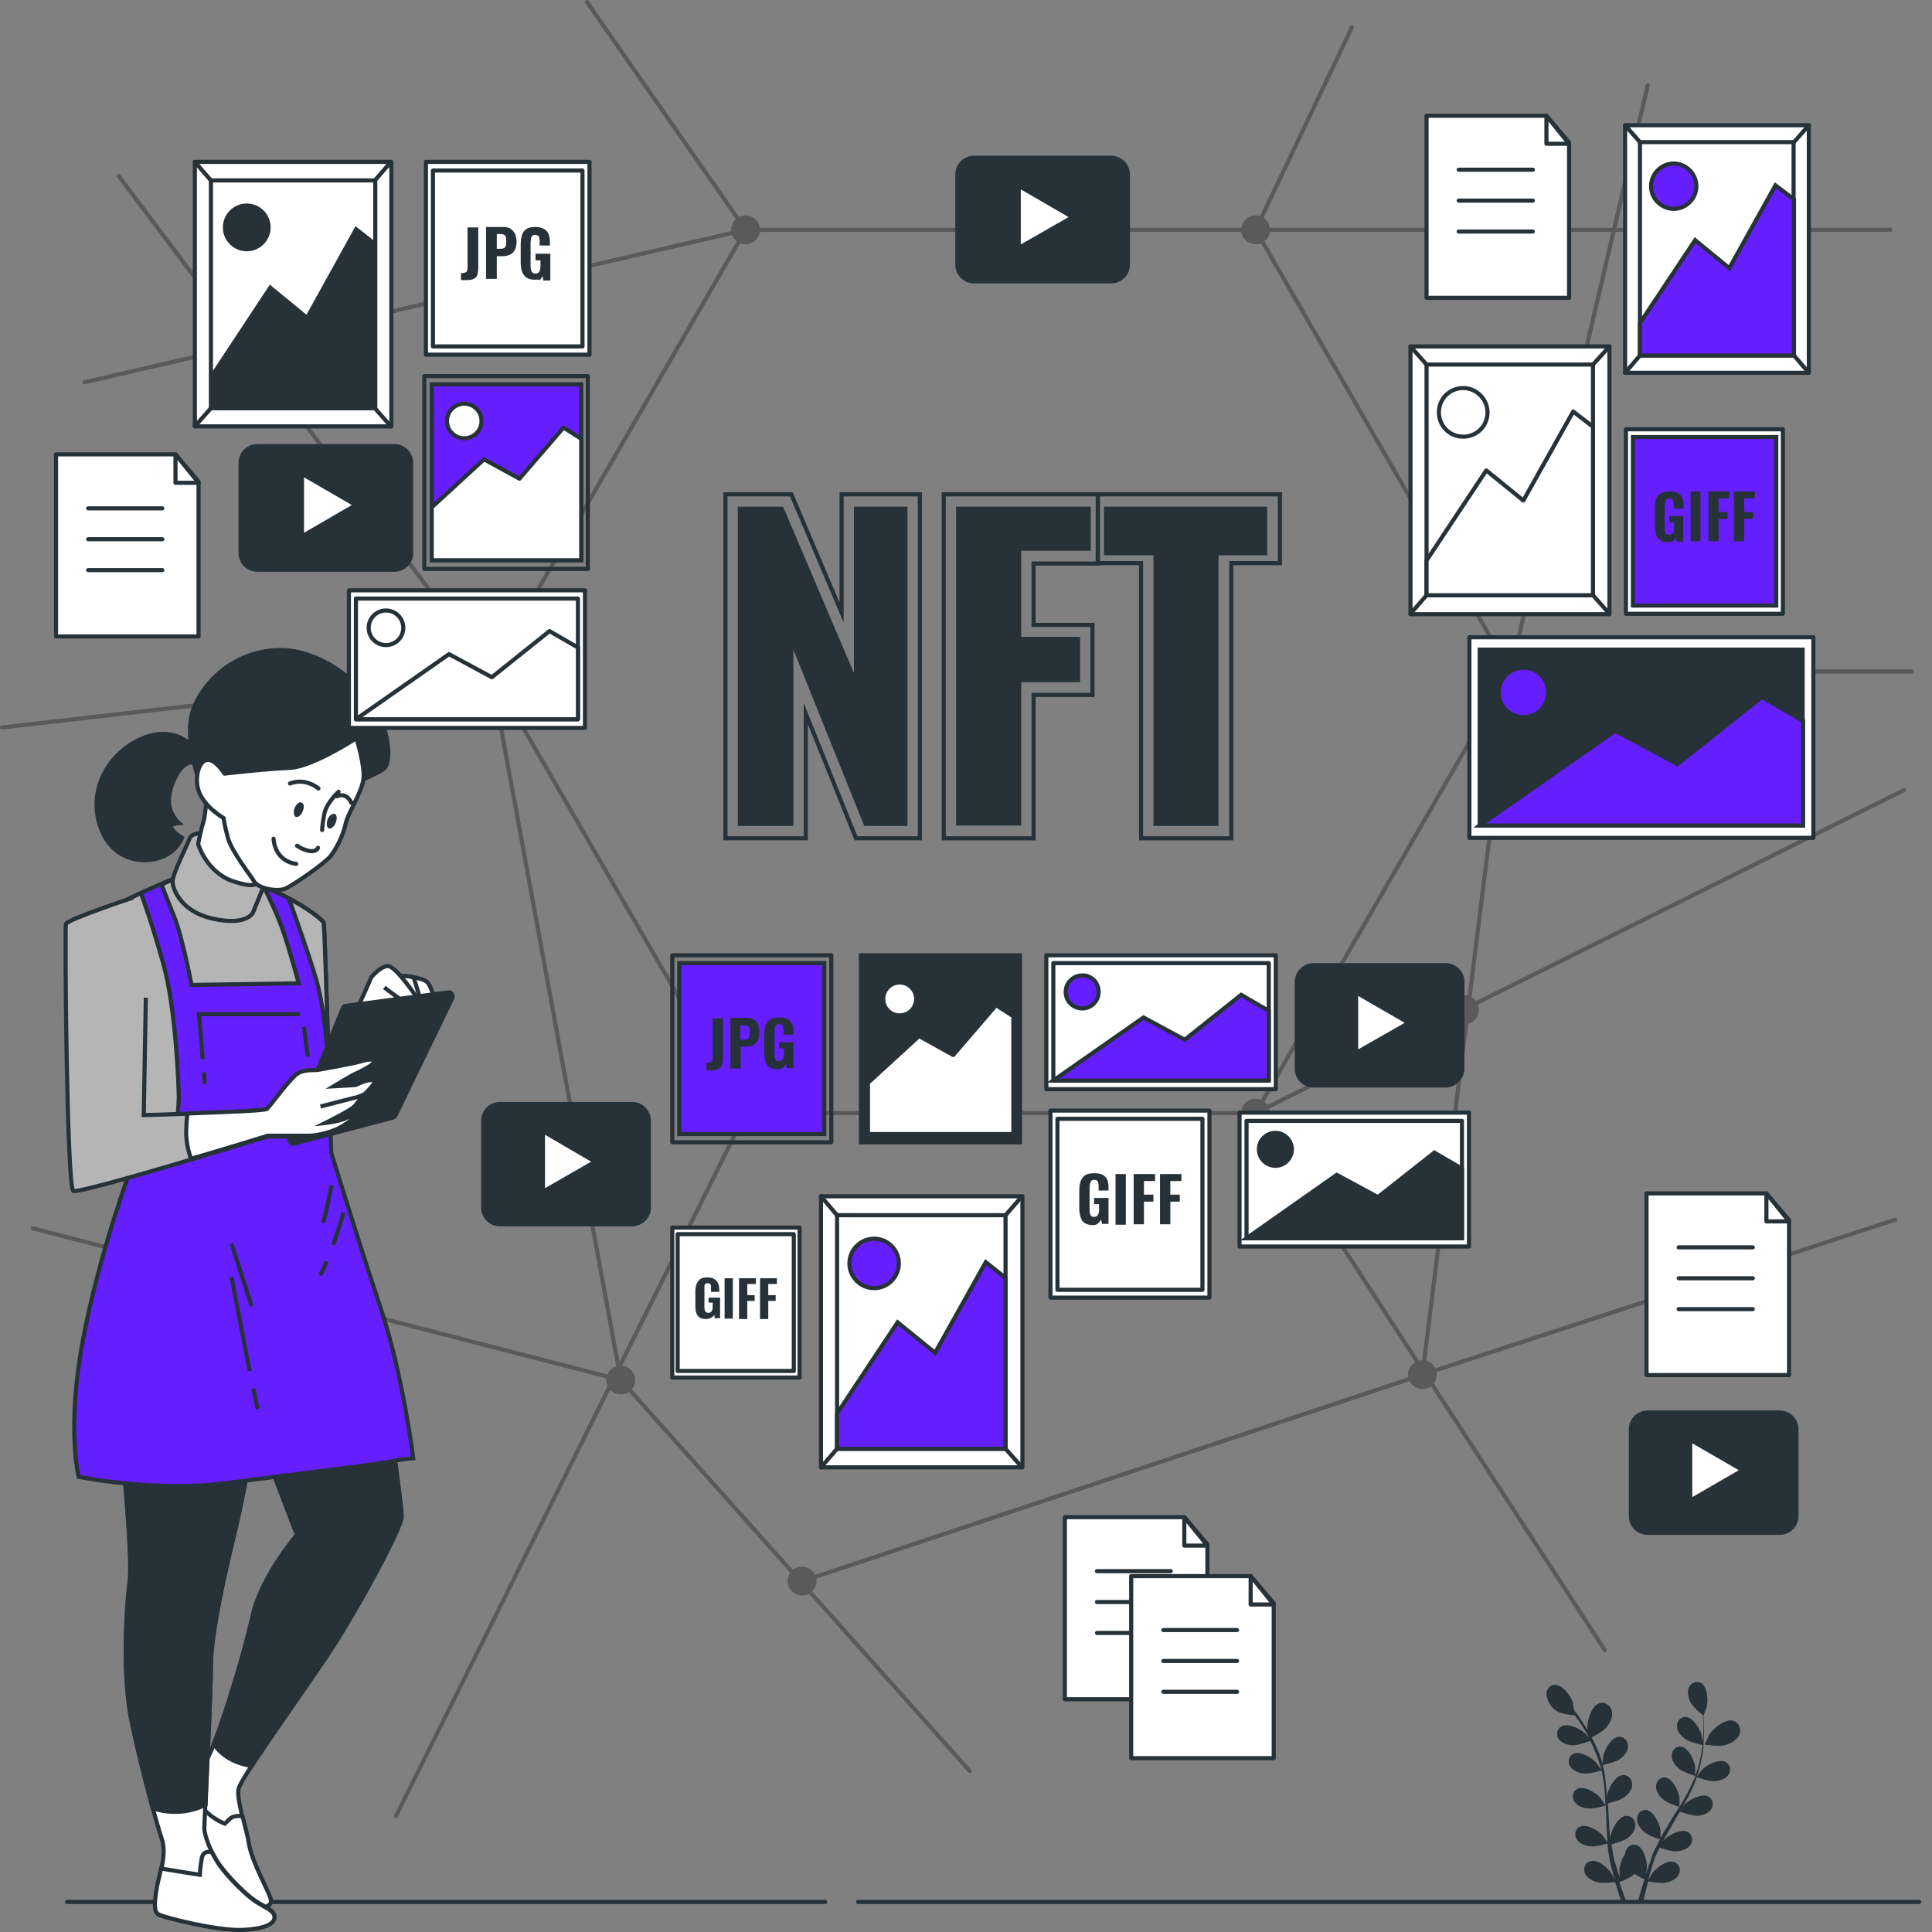 <svg width="469" height="469" viewBox="0 0 469 469" fill="none" xmlns="http://www.w3.org/2000/svg">
<rect x="0" y="0" width="469" height="469" fill="#808080" stroke="none"/>
<g clip-path="url(#clip0_5_551)">
<path d="M208.3 461.7H465.9" stroke="#263238" stroke-miterlimit="10" stroke-linecap="round" stroke-linejoin="round"/>
<path d="M16.3 461.7H200.3" stroke="#263238" stroke-miterlimit="10" stroke-linecap="round" stroke-linejoin="round"/>
<path d="M418.9 423.6C417.4 424.1 413.8 423.5 413.8 423.5C413.8 423.5 414.9 421.3 414.9 421.1C415.9 419.6 418.7 417.2 420.7 417.7C422.1 418.1 422.7 419.6 422.3 421C421.8 422.3 420.2 423.2 418.9 423.6Z" fill="#263238"/>
<path d="M385.7 422.1C385.7 422.1 385.3 419.7 385.3 419.5C385.3 417.7 386.3 414.1 388.2 413.5C389.6 413 391 414 391.3 415.4C391.6 416.8 390.8 418.4 389.9 419.4C389 420.5 385.7 422.1 385.7 422.1Z" fill="#263238"/>
<path d="M378.1 415.5C379.2 416.1 381.7 416.4 382.3 416.4C382.6 416.8 382.9 417.3 383.3 417.8C383.9 418.7 384.6 419.8 385.3 420.9C385.5 421.2 385.7 421.6 385.8 421.9C385.4 421.4 384.8 420.7 384.7 420.7C383.5 419.6 380.6 418.2 379 419.1C377.9 419.7 377.7 421.2 378.4 422.2C379.1 423.2 380.6 423.6 381.8 423.7C383.1 423.7 385.5 422.8 386 422.6C386.4 423.3 386.8 424.1 387.1 424.9C387.7 426.3 388.3 427.9 388.7 429.5C388.6 429.5 388.7 429.5 388.6 429.5C388.3 429 387.5 427.9 387.5 427.9C386.4 426.7 383.7 425 382 425.7C380.8 426.2 380.5 427.6 381.1 428.7C381.7 429.8 383.2 430.4 384.4 430.5C385.8 430.7 388.7 429.8 388.8 429.8C389.1 431.3 389.4 433 389.5 434.6C389.6 435.8 389.7 437 389.7 438.2C389.5 437.8 388.5 436.5 388.5 436.4C387.4 435.2 384.7 433.5 383 434.2C381.8 434.7 381.5 436.1 382.1 437.2C382.7 438.3 384.2 438.9 385.4 439C386.7 439.2 389.5 438.4 389.8 438.3C389.8 438.9 389.8 439.4 389.9 440C389.9 441.8 390 443.6 390.1 445.4C390.1 446 390.2 446.6 390.2 447.2C389.8 446.7 389.2 445.7 389.1 445.6C388 444.4 385.3 442.7 383.6 443.4C382.4 443.9 382.1 445.3 382.7 446.4C383.3 447.5 384.8 448.1 386 448.2C387.2 448.4 389.6 447.7 390.2 447.5C390.3 448.5 390.4 449.5 390.6 450.5C390.7 450.9 390.7 451.4 390.8 451.8C390.9 452.2 391 452.6 391.1 453C391.3 453.8 391.5 454.6 391.7 455.3C391.8 455.7 391.9 456 392 456.4C391.7 455.8 391.3 454.9 391.2 454.8C390.3 453.4 387.9 451.3 386.1 451.8C384.8 452.1 384.3 453.5 384.7 454.6C385.1 455.8 386.5 456.6 387.7 456.9C389 457.3 391.8 456.9 392.1 456.9C392.4 457.8 392.6 458.7 392.9 459.5C393.1 460.2 393.3 460.8 393.5 461.4H394.7C394.4 460.7 394.2 460 393.9 459.2C393.6 458.5 393.4 457.7 393.1 456.9C393.4 456.8 395.9 455.8 396.8 454.9C397.8 455.6 399 456.1 399.2 456.2C398.9 457.1 398.7 458 398.4 458.8C398.1 459.7 397.9 460.6 397.7 461.5H398.9C399.1 460.7 399.3 460 399.5 459.1C399.7 458.3 399.9 457.5 400.1 456.7C400.4 456.8 403.2 457.3 404.5 457C405.7 456.7 407.1 456.1 407.6 454.9C408.1 453.8 407.6 452.4 406.4 452C404.7 451.4 402.1 453.4 401.1 454.7C401 454.8 400.4 455.8 400.1 456.4C400.2 455.9 400.4 455.4 400.5 454.9C400.7 454.2 401 453.4 401.2 452.6C401.3 452.2 401.5 451.8 401.6 451.4C401.7 451 401.9 450.6 402.1 450.2C402.3 449.6 402.6 449.1 402.9 448.5C403.6 448.8 405.8 449.5 407 449.4C408.2 449.3 409.7 448.9 410.4 447.8C411.1 446.8 410.8 445.3 409.7 444.7C408.1 443.9 405.2 445.4 404.1 446.5C404.1 446.5 403.8 446.8 403.6 447.1C403.9 446.6 404.2 446 404.5 445.5C405.4 443.9 406.3 442.4 407.2 440.8C407.4 440.5 407.6 440.1 407.8 439.8C408.4 440 410.8 440.8 412 440.8C413.2 440.7 414.7 440.3 415.4 439.2C416.1 438.2 415.8 436.7 414.7 436.1C413.1 435.3 410.2 436.8 409.1 437.9C409.1 437.9 408.8 438.3 408.5 438.6C409 437.7 409.5 436.9 409.9 436C410.7 434.5 411.4 433 411.9 431.4C412.1 431.5 414.9 432.5 416.2 432.4C417.4 432.3 418.9 431.9 419.6 430.8C420.3 429.8 420 428.3 418.9 427.7C417.3 426.9 414.4 428.4 413.3 429.5C413.2 429.6 412.3 430.7 412 431.2C412 431.2 412 431.2 412 431.1C412.6 429.5 412.9 427.9 413.2 426.3C413.5 424.8 413.6 423.3 413.6 421.9C413.7 420.5 413.6 419.3 413.6 418.2C413.6 417.6 413.5 417.1 413.5 416.5C413.5 416.5 414.3 414.5 414.3 414.3C414.7 412.7 414.5 409.5 413 408.6C411.9 407.9 410.5 408.5 410 409.6C409.5 410.7 409.9 412.3 410.4 413.3C411 414.4 412.9 416 413.4 416.4C413.4 416.9 413.4 417.5 413.5 418.1C413.5 419.2 413.5 420.5 413.4 421.8C413.4 422.2 413.3 422.5 413.3 422.9C413.2 422.3 413.1 421.4 413.1 421.3C412.7 419.7 411.1 417 409.3 416.8C408 416.7 407 417.8 407.1 419.1C407.1 420.4 408.2 421.5 409.2 422.2C410.2 422.9 412.8 423.5 413.3 423.6C413.2 424.4 413.1 425.3 412.9 426.2C412.6 427.7 412.2 429.3 411.6 430.9C411.5 430.9 411.6 430.9 411.5 430.9C411.5 430.3 411.5 429 411.5 428.9C411.3 427.3 409.9 424.4 408.2 424C406.9 423.8 405.9 424.8 405.8 426C405.7 427.3 406.6 428.5 407.5 429.3C408.5 430.2 411.4 431.1 411.6 431.1C411 432.6 410.3 434 409.5 435.5C408.9 436.6 408.3 437.6 407.7 438.6C407.7 438.2 407.7 436.5 407.7 436.4C407.5 434.8 406.1 431.9 404.4 431.5C403.1 431.3 402.1 432.3 402 433.5C401.9 434.8 402.8 436 403.7 436.8C404.7 437.7 407.5 438.6 407.7 438.6C407.4 439.1 407.1 439.5 406.8 440C405.8 441.5 404.9 443.1 404 444.6C403.7 445.1 403.4 445.7 403.1 446.2C403.1 445.6 403.1 444.4 403.1 444.3C402.9 442.7 401.5 439.8 399.8 439.4C398.5 439.2 397.5 440.2 397.4 441.4C397.3 442.7 398.2 443.9 399.1 444.7C400 445.5 402.3 446.3 403 446.5C402.5 447.4 402.1 448.3 401.6 449.2C401.4 449.6 401.2 450 401.1 450.4C401 450.8 400.8 451.2 400.7 451.6C400.4 452.4 400.2 453.1 399.9 453.9C399.8 454.3 399.7 454.6 399.6 455C399.7 454.4 399.8 453.3 399.8 453.2C399.8 451.6 399 448.5 397.3 447.9C396.1 447.5 394.9 448.3 394.6 449.5C394.6 449.7 394.5 449.8 394.5 450C393.7 451.2 393.2 452.9 393.1 453.9C393.1 454 393.2 455.2 393.2 455.8C393 455.3 392.9 454.8 392.7 454.3C392.5 453.6 392.3 452.8 392 452C391.9 451.6 391.8 451.2 391.7 450.8C391.6 450.4 391.5 450 391.5 449.6C391.4 449 391.3 448.4 391.2 447.7C392 447.5 394.2 446.9 395.1 446.2C396 445.5 397.1 444.3 397 443C397 441.8 396 440.7 394.7 440.8C392.9 441 391.4 443.8 391 445.4C391 445.5 391 445.8 390.9 446.2C390.8 445.6 390.8 445 390.7 444.3C390.6 442.5 390.5 440.7 390.4 438.9C390.4 438.5 390.4 438.1 390.3 437.8C390.9 437.6 393.4 437 394.3 436.3C395.2 435.6 396.3 434.4 396.2 433.1C396.2 431.9 395.2 430.8 393.9 430.9C392.1 431.1 390.6 433.9 390.2 435.5C390.2 435.6 390.1 436 390.1 436.4C390 435.4 390 434.4 389.9 433.5C389.7 431.8 389.5 430.1 389.1 428.5C389.3 428.4 392.2 427.8 393.3 427C394.2 426.3 395.3 425.1 395.2 423.8C395.2 422.6 394.2 421.5 392.9 421.6C391.1 421.8 389.6 424.6 389.2 426.2C389.2 426.3 389 427.8 389 428.3C389 428.3 389 428.3 389 428.2C388.6 426.5 388 425 387.3 423.6C386.7 422.2 385.9 420.9 385.2 419.7C384.5 418.5 383.8 417.5 383.2 416.6C382.9 416.1 382.5 415.7 382.2 415.3C382.2 415.3 381.7 413.2 381.7 413C381.2 411.5 379.2 408.9 377.4 409C376.1 409 375.3 410.3 375.4 411.5C375.9 413.9 377.1 414.9 378.1 415.5Z" fill="#263238"/>
<g opacity="0.3">
<path d="M304.8 55.8H181L119.1 163L181 270.2H304.8L366.6 163L304.8 55.8Z" stroke="black" stroke-miterlimit="10" stroke-linecap="round" stroke-linejoin="round"/>
<path d="M142.5 0.5L181 55.8L20.5 92.8" stroke="black" stroke-miterlimit="10" stroke-linecap="round" stroke-linejoin="round"/>
<path d="M328.2 6.6L304.8 55.8H458.9" stroke="black" stroke-miterlimit="10" stroke-linecap="round" stroke-linejoin="round"/>
<path d="M181 270.2L96.1 440.9" stroke="black" stroke-miterlimit="10" stroke-linecap="round" stroke-linejoin="round"/>
<path d="M389.6 400.6L304.8 270.2L462.2 191.8" stroke="black" stroke-miterlimit="10" stroke-linecap="round" stroke-linejoin="round"/>
<path d="M8 298.2L150.7 335L235.4 429.9" stroke="black" stroke-miterlimit="10" stroke-linecap="round" stroke-linejoin="round"/>
<path d="M464.1 163H366.6L345.3 333.7L195.8 383.5" stroke="black" stroke-miterlimit="10" stroke-linecap="round" stroke-linejoin="round"/>
<path d="M345.3 333.7L460 296.1" stroke="black" stroke-miterlimit="10" stroke-linecap="round" stroke-linejoin="round"/>
<path d="M150.7 335L119.1 163L0.5 176.6" stroke="black" stroke-miterlimit="10" stroke-linecap="round" stroke-linejoin="round"/>
<path d="M154.2 335C154.2 333.1 152.6 331.5 150.7 331.5C148.8 331.5 147.2 333.1 147.2 335C147.2 337 148.8 338.5 150.7 338.5C152.6 338.6 154.2 337 154.2 335Z" fill="black"/>
<path d="M198.2 383.8C198.2 381.9 196.6 380.3 194.7 380.3C192.7 380.3 191.2 381.9 191.2 383.8C191.2 385.8 192.8 387.3 194.7 387.3C196.6 387.3 198.2 385.7 198.2 383.8Z" fill="black"/>
<path d="M345.3 337.2C347.233 337.2 348.8 335.633 348.8 333.7C348.8 331.767 347.233 330.2 345.3 330.2C343.367 330.2 341.8 331.767 341.8 333.7C341.8 335.633 343.367 337.2 345.3 337.2Z" fill="black"/>
<path d="M308.3 270.2C308.3 268.2 306.7 266.7 304.8 266.7C302.9 266.7 301.3 268.3 301.3 270.2C301.3 272.2 302.9 273.7 304.8 273.7C306.7 273.7 308.3 272.1 308.3 270.2Z" fill="black"/>
<path d="M359 245.1C359 243.2 357.4 241.6 355.5 241.6C353.6 241.6 352 243.2 352 245.1C352 247.1 353.6 248.6 355.5 248.6C357.4 248.7 359 247.1 359 245.1Z" fill="black"/>
<path d="M308.3 55.8C308.3 53.8 306.7 52.3 304.8 52.3C302.9 52.3 301.3 53.9 301.3 55.8C301.3 57.8 302.9 59.3 304.8 59.3C306.7 59.3 308.3 57.7 308.3 55.8Z" fill="black"/>
<path d="M184.5 55.8C184.5 53.8 182.9 52.3 181 52.3C179 52.3 177.5 53.9 177.5 55.8C177.5 57.8 179.1 59.3 181 59.3C182.9 59.3 184.5 57.7 184.5 55.8Z" fill="black"/>
<path d="M122.6 163C122.6 161 121 159.5 119.1 159.5C117.1 159.5 115.6 161.1 115.6 163C115.6 164.9 117.2 166.5 119.1 166.5C121 166.5 122.6 164.9 122.6 163Z" fill="black"/>
<path d="M181 273.7C182.933 273.7 184.5 272.133 184.5 270.2C184.5 268.267 182.933 266.7 181 266.7C179.067 266.7 177.5 268.267 177.5 270.2C177.5 272.133 179.067 273.7 181 273.7Z" fill="black"/>
<path d="M366.8 162.6L400 20.7" stroke="black" stroke-miterlimit="10" stroke-linecap="round" stroke-linejoin="round"/>
<path d="M119.1 163L28.8 42.7" stroke="black" stroke-miterlimit="10" stroke-linecap="round" stroke-linejoin="round"/>
<path d="M370.3 162.6C370.3 160.7 368.7 159.1 366.8 159.1C364.8 159.1 363.3 160.7 363.3 162.6C363.3 164.6 364.9 166.1 366.8 166.1C368.8 166.2 370.3 164.6 370.3 162.6Z" fill="black"/>
<path d="M62.9 82.9C62.9 80.9 61.3 79.4 59.4 79.4C57.4 79.4 55.9 81 55.9 82.9C55.9 84.9 57.5 86.4 59.4 86.4C61.3 86.4 62.9 84.8 62.9 82.9Z" fill="black"/>
</g>
<path d="M350.9 263.5H318.9C316.6 263.5 314.8 261.7 314.8 259.4V238.4C314.8 236.1 316.6 234.3 318.9 234.3H350.9C353.2 234.3 355 236.1 355 238.4V259.4C355 261.6 353.1 263.5 350.9 263.5Z" fill="#263238" stroke="#263238" stroke-miterlimit="10"/>
<path d="M342 248.3L329.2 240.9V255.6L342 248.3Z" fill="white" stroke="#263238" stroke-miterlimit="10" stroke-linecap="round" stroke-linejoin="round"/>
<path d="M432 372.1H400C397.7 372.1 395.9 370.3 395.9 368V347C395.9 344.7 397.7 342.9 400 342.9H432C434.3 342.9 436.1 344.7 436.1 347V368C436.1 370.3 434.3 372.1 432 372.1Z" fill="#263238" stroke="#263238" stroke-miterlimit="10"/>
<path d="M423.1 356.9L410.3 349.5V364.3L423.1 356.9Z" fill="white" stroke="#263238" stroke-miterlimit="10" stroke-linecap="round" stroke-linejoin="round"/>
<path d="M269.7 68.3H236.5C234.2 68.3 232.4 66.5 232.4 64.2V42.4C232.4 40.1 234.2 38.3 236.5 38.3H269.7C272 38.3 273.8 40.1 273.8 42.4V64.2C273.8 66.5 272 68.3 269.7 68.3Z" fill="#263238" stroke="#263238" stroke-miterlimit="10"/>
<path d="M260.4 52.7L247.3 45.1V60.2L260.4 52.7Z" fill="white" stroke="#263238" stroke-miterlimit="10" stroke-linecap="round" stroke-linejoin="round"/>
<path d="M153.4 297.2H121.4C119.1 297.2 117.3 295.4 117.3 293.1V272.1C117.3 269.8 119.1 268 121.4 268H153.4C155.7 268 157.5 269.8 157.5 272.1V293.1C157.6 295.3 155.7 297.2 153.4 297.2Z" fill="#263238" stroke="#263238" stroke-miterlimit="10"/>
<path d="M144.5 282L131.8 274.6V289.3L144.5 282Z" fill="white" stroke="#263238" stroke-miterlimit="10" stroke-linecap="round" stroke-linejoin="round"/>
<path d="M95.7 138.3H62.5C60.2 138.3 58.4 136.5 58.4 134.2V112.4C58.4 110.1 60.2 108.3 62.5 108.3H95.7C98 108.3 99.8 110.1 99.8 112.4V134.2C99.9 136.4 98 138.3 95.7 138.3Z" fill="#263238" stroke="#263238" stroke-miterlimit="10"/>
<path d="M86.4 122.6L73.3 115V130.2L86.4 122.6Z" fill="white" stroke="#263238" stroke-miterlimit="10" stroke-linecap="round" stroke-linejoin="round"/>
<path d="M434.3 333.8H399.7V289.7H428.8L434.3 296.2V333.8Z" fill="white" stroke="#263238" stroke-miterlimit="10" stroke-linecap="round" stroke-linejoin="round"/>
<path d="M428.8 289.7V296.5H434.3L428.8 289.7Z" fill="white" stroke="#263238" stroke-miterlimit="10" stroke-linecap="round" stroke-linejoin="round"/>
<path d="M407.5 302.8H425.5" stroke="#263238" stroke-miterlimit="10" stroke-linecap="round" stroke-linejoin="round"/>
<path d="M407.5 310.3H425.5" stroke="#263238" stroke-miterlimit="10" stroke-linecap="round" stroke-linejoin="round"/>
<path d="M407.5 317.8H425.5" stroke="#263238" stroke-miterlimit="10" stroke-linecap="round" stroke-linejoin="round"/>
<path d="M293.1 412.5H258.5V368.3H287.5L293.1 374.9V412.5Z" fill="white" stroke="#263238" stroke-miterlimit="10" stroke-linecap="round" stroke-linejoin="round"/>
<path d="M287.5 368.3V375.2H293.1L287.5 368.3Z" fill="white" stroke="#263238" stroke-miterlimit="10" stroke-linecap="round" stroke-linejoin="round"/>
<path d="M266.3 381.4H284.2" stroke="#263238" stroke-miterlimit="10" stroke-linecap="round" stroke-linejoin="round"/>
<path d="M266.3 388.9H284.2" stroke="#263238" stroke-miterlimit="10" stroke-linecap="round" stroke-linejoin="round"/>
<path d="M266.3 396.4H284.2" stroke="#263238" stroke-miterlimit="10" stroke-linecap="round" stroke-linejoin="round"/>
<path d="M309.2 426.8H274.6V382.6H303.6L309.2 389.2V426.8Z" fill="white" stroke="#263238" stroke-miterlimit="10" stroke-linecap="round" stroke-linejoin="round"/>
<path d="M303.6 382.6V389.5H309.2L303.6 382.6Z" fill="white" stroke="#263238" stroke-miterlimit="10" stroke-linecap="round" stroke-linejoin="round"/>
<path d="M282.4 395.7H300.3" stroke="#263238" stroke-miterlimit="10" stroke-linecap="round" stroke-linejoin="round"/>
<path d="M282.4 403.2H300.3" stroke="#263238" stroke-miterlimit="10" stroke-linecap="round" stroke-linejoin="round"/>
<path d="M282.4 410.7H300.3" stroke="#263238" stroke-miterlimit="10" stroke-linecap="round" stroke-linejoin="round"/>
<path d="M380.9 72.3H346.3V28.1H375.4L380.9 34.6V72.3Z" fill="white" stroke="#263238" stroke-miterlimit="10" stroke-linecap="round" stroke-linejoin="round"/>
<path d="M375.4 28.1V34.9H380.9L375.4 28.1Z" fill="white" stroke="#263238" stroke-miterlimit="10" stroke-linecap="round" stroke-linejoin="round"/>
<path d="M354.1 41.2H372.1" stroke="#263238" stroke-miterlimit="10" stroke-linecap="round" stroke-linejoin="round"/>
<path d="M354.1 48.7H372.1" stroke="#263238" stroke-miterlimit="10" stroke-linecap="round" stroke-linejoin="round"/>
<path d="M354.1 56.2H372.1" stroke="#263238" stroke-miterlimit="10" stroke-linecap="round" stroke-linejoin="round"/>
<path d="M48.2 154.5H13.6V110.3H42.6L48.2 116.9V154.5Z" fill="white" stroke="#263238" stroke-miterlimit="10" stroke-linecap="round" stroke-linejoin="round"/>
<path d="M42.6 110.3V117.2H48.2L42.6 110.3Z" fill="white" stroke="#263238" stroke-miterlimit="10" stroke-linecap="round" stroke-linejoin="round"/>
<path d="M21.4 123.4H39.4" stroke="#263238" stroke-miterlimit="10" stroke-linecap="round" stroke-linejoin="round"/>
<path d="M21.4 130.9H39.4" stroke="#263238" stroke-miterlimit="10" stroke-linecap="round" stroke-linejoin="round"/>
<path d="M21.4 138.4H39.4" stroke="#263238" stroke-miterlimit="10" stroke-linecap="round" stroke-linejoin="round"/>
<path d="M88.2 189.2C88.2 189.2 91.9 187.6 93.2 186.6C94.5 185.6 95 181 92.4 174.3C89.8 167.6 79.2 158 68.4 157.8C57.6 157.7 49.7 164.9 47 172C44.3 179.2 48.7 190.6 48.7 190.6L57.1 191.4C57.1 191.4 70.6 188.3 76.3 188C81.9 187.8 88.2 189.2 88.2 189.2Z" fill="#263238" stroke="#263238" stroke-miterlimit="10"/>
<path d="M46.4 180.9C46.4 180.9 42 175.8 34 179.5C26 183.2 21.7 191.8 24.1 199.9C26.5 208 33 209.6 37.8 208.5C42.6 207.5 44.2 203.4 44.2 203.4C44.2 203.4 42 202.1 41.6 201C41.2 199.9 43.4 199.8 43.4 199.8C43.4 199.8 41 197.7 41 194.4C41 191.1 43.5 185.1 46.5 185.1L46.4 180.9Z" fill="#263238" stroke="#263238" stroke-miterlimit="10"/>
<path d="M65.4 355.1L72.1 372.6C72.1 372.6 63.4 382.7 61.3 392.4C59.2 402.1 53.5 420.2 50.9 425.8C48.2 431.5 42.9 439.4 42.8 440.1C42.6 440.8 41.7 443.1 42.4 444.9C43.1 446.7 47.3 447.9 48.2 449.5C49.1 451.1 51.2 455.5 54.2 457.8C57.2 460.1 62 464.2 63.7 463.3C65.5 462.4 66 462.2 65.5 460.6C65 459 61.1 451.9 60.4 447.9C59.7 443.8 57.4 436.8 57.9 434.3C58.4 431.8 70.8 414.5 78.4 403.4C86 392.3 97.5 370.9 97.5 368.2C97.5 365.5 94.8 347.2 94.8 347.2C94.8 347.2 69.6 351.2 65.4 355.1Z" fill="white" stroke="#263238" stroke-miterlimit="10"/>
<path d="M94.9 347.1C94.9 347.1 69.6 351.2 65.4 355.1L72.1 372.6C72.1 372.6 63.4 382.7 61.3 392.4C59.4 401 54.8 416.1 51.9 423.4C53.3 425.4 56 427.9 61.1 428.7C65.4 422.1 73.1 411.2 78.4 403.4C86 392.3 97.5 370.9 97.5 368.2C97.5 365.5 94.9 347.1 94.9 347.1Z" fill="#263238" stroke="#263238" stroke-miterlimit="10"/>
<path d="M65.6 460.6C65.1 459 61.2 451.9 60.5 447.9C60.2 446 59.5 443.4 58.9 441L58.7 440.9C58.7 440.9 56.8 440.5 55.7 441.6C54.6 442.7 54.6 442.7 54.6 442.7C54.6 442.7 50.4 441.3 47.7 436.9C47.1 436 46.6 435.1 46.2 434.4C44.4 437.4 42.8 439.9 42.7 440.2C42.5 440.9 41.6 443.2 42.3 445C43 446.8 47.2 448 48.1 449.6C49 451.2 51.1 455.6 54.1 457.9C57.1 460.2 61.9 464.3 63.6 463.4C65.6 462.4 66.1 462.2 65.6 460.6Z" fill="white" stroke="#263238" stroke-miterlimit="10"/>
<path d="M29.9 354.7C29.9 354.7 32.2 378.4 31.5 383.9C30.7 389.4 29.6 406.9 32 418.1C34.3 429.3 38 442.6 39.3 446.5C40.6 450.4 38.5 455.6 38 459.3C37.5 463 37.5 464.5 39 465C40.6 465.5 52.6 468.7 58.8 468.4C65.1 468.1 66.9 466.6 66.6 465C66.3 463.4 63.5 462.7 61.1 460.8C58.8 459 55.4 455.6 53.3 452.7C51.2 449.8 49.6 445.6 49.6 443.8C49.6 442 51.2 412 51.2 404.1C51.2 396.2 54.9 380.4 56.7 373C58.5 365.7 60.4 355.5 60.4 354.7C60.4 354.2 29.9 354.7 29.9 354.7Z" fill="white" stroke="#263238" stroke-miterlimit="10"/>
<path d="M49.9 438.1C50.3 428.5 51.2 410.2 51.2 404.3C51.2 396.5 54.9 380.6 56.7 373.2C58.5 365.9 60.4 355.7 60.4 354.9C60.4 354.1 29.9 354.6 29.9 354.6C29.9 354.6 32.2 378.3 31.5 383.8C30.7 389.3 29.6 406.8 32 418C33.5 425.1 35.5 433.1 37.1 439C40 439.9 45 440.6 49.9 438.1Z" fill="#263238" stroke="#263238" stroke-miterlimit="10"/>
<path d="M58.8 468.5C65.1 468.2 66.9 466.7 66.6 465.1C66.3 463.5 63.5 462.8 61.1 460.9C58.8 459.1 55.4 455.7 53.3 452.8C52.6 451.8 52 450.7 51.4 449.6C50.9 449.5 49.4 449.2 49 451C48.6 453.1 48.5 455.1 48.5 455.1C48.5 455.1 43.2 454.3 39.1 453.6C38.7 455.6 38.1 457.6 37.9 459.2C37.4 462.9 37.4 464.4 38.9 464.9C40.5 465.6 52.5 468.7 58.8 468.5Z" fill="white" stroke="#263238" stroke-miterlimit="10"/>
<path d="M43.8 212.6C43.8 212.6 25.7 220 25.7 221.8C25.7 223.6 32 283.1 32 283.1C32 283.1 24.1 304 20.1 325.5C16.1 346.9 19.1 358.5 19.1 358.5C19.1 358.5 37.7 362.3 55.2 360C72.7 357.7 91.4 355.5 94.7 354.8C98 354.1 100.3 354 100.3 354C100.3 354 97.9 334 92.3 317.2C86.7 300.4 80.4 279.8 80.4 279.8C80.4 279.8 78.9 225.4 78.6 224.1C78.3 222.8 67.7 215.6 61.5 214.9C55.4 214.1 43.8 212.6 43.8 212.6Z" fill="#651FFF" stroke="#263238" stroke-miterlimit="10"/>
<path d="M61.5 337.1C62 339.7 62.4 341.5 62.6 342" stroke="#263238" stroke-miterlimit="10"/>
<path d="M56.2 310C56.2 310 58.7 323.2 60.6 332.8" stroke="#263238" stroke-miterlimit="10"/>
<path d="M56.2 301.9C56.2 301.9 60.4 315 61.1 317.1" stroke="#263238" stroke-miterlimit="10"/>
<path d="M79.3 306.2C78.8 307.4 78.3 308.6 77.7 309.6" stroke="#263238" stroke-miterlimit="10"/>
<path d="M83.4 294.4C83.4 294.4 82.3 298.1 80.9 302.2" stroke="#263238" stroke-miterlimit="10"/>
<path d="M80.5 287.7C80.5 287.7 79.1 294.8 78.4 296.9" stroke="#263238" stroke-miterlimit="10"/>
<path d="M49.501 260.3L49.7 263.1" stroke="#263238" stroke-miterlimit="10"/>
<path d="M72.8 246.2H48.3L49.2 257.1" stroke="#263238" stroke-miterlimit="10"/>
<path d="M73.8 249.3L74.7 256.5" stroke="#263238" stroke-miterlimit="10"/>
<path d="M76.6 237.2C78.7 244.3 79.2 252.7 79.2 252.7C79.2 252.7 79.3 252.6 79.6 252.4C79.2 238.6 78.7 224.7 78.6 224.1C78.4 223.3 74.5 220.4 70.1 218.1C71.7 222.4 75 231.9 76.6 237.2Z" fill="#B5B5B5" stroke="#263238" stroke-miterlimit="10"/>
<path d="M34.2 216.8C29.9 218.8 25.7 221 25.7 221.8C25.7 223.5 31.5 278.9 31.9 282.9L42.1 282.6C42.1 282.6 43.4 268.9 43.4 266.4C43.4 263.9 42.7 244.5 39.6 233.8C37.2 225.2 35 218.9 34.2 216.8Z" fill="#B5B5B5" stroke="#263238" stroke-miterlimit="10"/>
<path d="M72.5 238.7C72.5 238.7 71 232.9 68.9 226.5C67.3 221.8 65.1 217.4 64.1 215.4C63.2 215.1 62.4 214.9 61.6 214.9C55.4 214.2 43.9 212.7 43.9 212.7C43.9 212.7 41.9 213.5 39.2 214.7C39.9 216.5 41 219.4 42.2 222.3C44.2 227.1 46.5 239.1 46.5 239.1L72.5 238.7Z" fill="#B5B5B5" stroke="#263238" stroke-miterlimit="10"/>
<path d="M48.6 202.3C48.6 202.3 46.4 202.3 46 203.6C45.6 204.9 41.8 212.2 41.9 214.1C42 216 44 221.3 51.6 223C59.2 224.7 61.3 222.1 61.5 221.3C61.8 220.5 64.5 214 64.5 214C64.5 214 52.4 202.4 48.6 202.3Z" fill="#B5B5B5" stroke="#263238" stroke-miterlimit="10"/>
<path d="M50.3 191.3C50.3 191.3 50 197.4 49.4 199.5C48.7 201.6 48.1 204.9 48.1 204.9C48.1 204.9 50.1 211.7 56.5 213.9C60.3 215.2 61.6 214.8 61.6 214.8L63.3 211.3C63.2 211.3 56.3 191 50.3 191.3Z" fill="white" stroke="#263238" stroke-miterlimit="10"/>
<path d="M86.5 179.2C86.5 179.2 88.7 186 88.2 189.3C87.7 192.6 84.4 197.5 83.9 200C83.4 202.5 81.7 206.1 80.1 208C78.5 209.8 71.3 214.8 69.3 215.7C67.2 216.6 62.6 215.6 61.7 214C60.8 212.4 56.3 206.9 55.3 203.3C54.3 199.6 54.3 198.6 54.3 198.6C54.3 198.6 49.5 195.9 48.2 191.9C47.2 188.9 48.2 184.8 50.2 184.5C52.2 184.1 54.5 187.8 54.5 187.8C54.5 187.8 64.7 186.6 70.6 186.4C76.3 185.9 86.5 179.2 86.5 179.2Z" fill="white" stroke="#263238" stroke-miterlimit="10" stroke-linecap="round" stroke-linejoin="round"/>
<path d="M82.2 192.2C82.2 192.2 79.2 194.9 78.7 197.7C78.2 200.4 78.2 201.5 78.2 201.5" stroke="#263238" stroke-miterlimit="10" stroke-linecap="round" stroke-linejoin="round"/>
<path d="M77.2 205.8C77.2 205.8 76.9 206.8 75.2 206.6C73.5 206.3 72.1 205.3 72.1 205.3" stroke="#263238" stroke-miterlimit="10" stroke-linecap="round" stroke-linejoin="round"/>
<path d="M71.9 209.7C71.9 209.7 66.9 209.4 66.4 203.6" stroke="#263238" stroke-miterlimit="10" stroke-linecap="round" stroke-linejoin="round"/>
<path d="M77.3 191.4C77.3 191.4 74.2 188.7 70.4 190.2" stroke="#263238" stroke-miterlimit="10" stroke-linecap="round" stroke-linejoin="round"/>
<path d="M81.8 193.3C81.8 193.3 84 192.1 85.3 194.9" stroke="#263238" stroke-miterlimit="10" stroke-linecap="round" stroke-linejoin="round"/>
<path d="M73.5 196.9C73.1 197.9 72.4 198.5 71.8 198.3C71.3 198.1 71.2 197.1 71.5 196.2C71.9 195.2 72.6 194.6 73.2 194.8C73.8 195 73.9 196 73.5 196.9Z" fill="#263238"/>
<path d="M81.5 199.7C81.1 200.7 80.4 201.3 79.8 201.1C79.3 200.9 79.2 199.9 79.5 199C79.8 198.1 80.6 197.4 81.2 197.6C81.8 197.7 81.9 198.7 81.5 199.7Z" fill="#263238"/>
<path d="M85.9 247.6C85.9 247.6 89.4 240.2 89.5 239.7C89.7 239.2 93.3 237.4 94.9 237.1C96.5 236.8 99.2 236.8 100.3 237.3C101.5 237.8 102.8 244.1 102.6 244.7C102.5 245.3 85.9 247.6 85.9 247.6Z" fill="white" stroke="#263238" stroke-miterlimit="10"/>
<path d="M100.4 237.2C100.4 237.2 103 237.7 103.7 238.4C104.4 239.1 105.8 242.2 105 243.7C104.2 245.2 102.7 244.7 102.7 244.7L100.4 237.2Z" fill="white" stroke="#263238" stroke-miterlimit="10"/>
<path d="M93.3 239.7C93.3 239.7 98.7 244 99.7 243.8C100.7 243.6 101.5 242.6 101.5 242.6C101.5 242.6 96.1 234.4 94.1 234.5C92.1 234.7 90.1 237.3 90.1 237.3C90.1 237.3 87.3 243.9 86.8 244.4C86.3 244.9 93.6 244.9 93.6 244.9" fill="white"/>
<path d="M93.3 239.7C93.3 239.7 98.7 244 99.7 243.8C100.7 243.6 101.5 242.6 101.5 242.6C101.5 242.6 96.1 234.4 94.1 234.5C92.1 234.7 90.1 237.3 90.1 237.3C90.1 237.3 87.3 243.9 86.8 244.4C86.3 244.9 93.6 244.9 93.6 244.9" stroke="#263238" stroke-miterlimit="10"/>
<path d="M83.2 244.8L70.3 276.3C70 277 70.7 277.8 71.4 277.6L95.4 271.3C95.7 271.2 95.9 271 96 270.8L109.8 242.3C110.1 241.6 109.6 240.8 108.8 240.9L83.8 244.2C83.6 244.2 83.3 244.5 83.2 244.8Z" fill="#263238" stroke="#263238" stroke-miterlimit="10"/>
<path d="M32.3 217.9C32.3 217.9 16.3 223.2 16 224.3C15.7 225.5 16.2 288.2 17.8 289.1C19.4 289.9 64.9 275.9 64.9 275.9C64.9 275.9 73 275.9 75 275.9C77 275.9 80.6 274.9 82.1 274.1C83.6 273.3 86.7 271.3 85.6 271.3C84.5 271.3 85.3 271.1 83.5 271.8C81.7 272.5 78.9 272.8 78.9 272.8C78.9 272.8 85.2 269.7 86 268.7C86.8 267.7 88.5 265.7 88.5 265.7C88.5 265.7 91.8 262.7 90.5 262.4C89.2 262.1 86.2 263.6 86.2 263.6L80.9 263.9C80.9 263.9 85 261.4 86.3 260.8C87.6 260.1 90.7 258.7 90.9 257.8C91.1 257 89.4 257.1 87.9 257.6C86.4 258.1 78 259.6 77.4 259.7C76.7 259.9 74.3 259.5 72.5 260.5C70.7 261.5 65.6 268.6 64.9 269.2C64.2 269.9 34.9 270.7 34.9 270.7L35.4 242.2" fill="#B5B5B5"/>
<path d="M32.3 217.9C32.3 217.9 16.3 223.2 16 224.3C15.7 225.5 16.2 288.2 17.8 289.1C19.4 289.9 64.9 275.9 64.9 275.9C64.9 275.9 73 275.9 75 275.9C77 275.9 80.6 274.9 82.1 274.1C83.6 273.3 86.7 271.3 85.6 271.3C84.5 271.3 85.3 271.1 83.5 271.8C81.7 272.5 78.9 272.8 78.9 272.8C78.9 272.8 85.2 269.7 86 268.7C86.8 267.7 88.5 265.7 88.5 265.7C88.5 265.7 91.8 262.7 90.5 262.4C89.2 262.1 86.2 263.6 86.2 263.6L80.9 263.9C80.9 263.9 85 261.4 86.3 260.8C87.6 260.1 90.7 258.7 90.9 257.8C91.1 257 89.4 257.1 87.9 257.6C86.4 258.1 78 259.6 77.4 259.7C76.7 259.9 74.3 259.5 72.5 260.5C70.7 261.5 65.6 268.6 64.9 269.2C64.2 269.9 34.9 270.7 34.9 270.7L35.4 242.2" stroke="#263238" stroke-miterlimit="10"/>
<path d="M90.8 257.8C91 257 89.3 257.1 87.8 257.6C86.3 258.1 77.9 259.6 77.3 259.7C76.6 259.9 74.2 259.5 72.4 260.5C70.6 261.5 65.5 268.6 64.8 269.2C64.4 269.6 53.9 270 45.5 270.3C45.3 271.8 45.2 273.6 45.2 275.4C45.3 277.7 45.8 279.8 46.4 281.3C56.3 278.4 65 275.7 65 275.7C65 275.7 73.1 275.7 75.1 275.7C77.1 275.7 80.7 274.7 82.2 273.9C83.7 273.1 86.8 271.1 85.7 271.1C84.5 271.1 85.4 270.9 83.6 271.6C81.8 272.3 79 272.6 79 272.6C79 272.6 85.3 269.5 86.1 268.5C86.9 267.5 88.6 265.5 88.6 265.5C88.6 265.5 91.9 262.5 90.6 262.2C89.3 261.9 86.3 263.4 86.3 263.4L81 263.7C81 263.7 85.1 261.2 86.4 260.6C87.5 260.1 90.6 258.6 90.8 257.8Z" fill="white" stroke="#263238" stroke-miterlimit="10"/>
<path d="M88.3 265.7C88.3 265.7 86.8 266.4 86 266.5C85.2 266.7 77.8 268.6 77.8 268.6" stroke="#263238" stroke-miterlimit="10"/>
<path d="M207.8 203.5L195.6 173.2V203.5H176.1V120H192.1L204.3 148.7V120H223.3V203.5H207.8Z" stroke="#263238" stroke-miterlimit="10"/>
<path d="M179.1 200.5V123H190.1L207.3 163.4V123H220.3V200.5H209.8L192.6 157.7V200.5H179.1Z" fill="#263238"/>
<path d="M229.1 203.5V120H266.5V136.8H250.9V151.7H265.2V168.7H250.9V203.5H229.1Z" stroke="#263238" stroke-miterlimit="10"/>
<path d="M232.1 200.5V123H264.8V133.7H247.9V154.6H262.2V165.6H247.9V200.4H232.1V200.5Z" fill="#263238"/>
<path d="M277 203.5V136.7H266.5V120H310.7V136.7H298.9V203.5H277Z" stroke="#263238" stroke-miterlimit="10"/>
<path d="M280 200.5V134.8H268V123H307.6V134.8H295.8V200.5H280Z" fill="#263238"/>
<path d="M247.6 231.9H209V277.3H247.6V231.9Z" fill="#263238" stroke="#263238" stroke-miterlimit="10"/>
<path d="M245.9 233.8H210.7V275.3H245.9V233.8Z" stroke="#263238" stroke-miterlimit="10" stroke-linecap="round" stroke-linejoin="round"/>
<path d="M246 246.7L241.8 244L231.4 256.1L223.1 251.5L211.1 262.5H210.7V275.3H246V246.7Z" fill="white" stroke="#263238" stroke-miterlimit="10" stroke-linecap="round" stroke-linejoin="round"/>
<path d="M218.4 246.5C220.609 246.5 222.4 244.709 222.4 242.5C222.4 240.291 220.609 238.5 218.4 238.5C216.191 238.5 214.4 240.291 214.4 242.5C214.4 244.709 216.191 246.5 218.4 246.5Z" fill="white" stroke="#263238" stroke-miterlimit="10" stroke-linecap="round" stroke-linejoin="round"/>
<path d="M142.7 91.3H103V138.1H142.7V91.3Z" stroke="#263238" stroke-miterlimit="10" stroke-linecap="round" stroke-linejoin="round"/>
<path d="M141.1 93.3H104.8V136H141.1V93.3Z" fill="#651FFF" stroke="#263238" stroke-miterlimit="10"/>
<path d="M141.1 106.5L136.8 103.8L126.1 116.2L117.5 111.5L105.2 122.8H104.8V136H141.1V106.5Z" fill="white" stroke="#263238" stroke-miterlimit="10" stroke-linecap="round" stroke-linejoin="round"/>
<path d="M112.7 106.4C115.02 106.4 116.9 104.52 116.9 102.2C116.9 99.88 115.02 98 112.7 98C110.38 98 108.5 99.88 108.5 102.2C108.5 104.52 110.38 106.4 112.7 106.4Z" fill="white" stroke="#263238" stroke-miterlimit="10" stroke-linecap="round" stroke-linejoin="round"/>
<path d="M309.7 231.9H254V264.4H309.7V231.9Z" fill="white" stroke="#263238" stroke-miterlimit="10" stroke-linecap="round" stroke-linejoin="round"/>
<path d="M308 233.8H255.7V262.3H308V233.8Z" stroke="#263238" stroke-miterlimit="10" stroke-linecap="round" stroke-linejoin="round"/>
<path d="M308 245.4L301.3 241.5L287.6 252.4L277.6 247L255.7 262.3H308V245.4Z" fill="#651FFF" stroke="#263238" stroke-miterlimit="10"/>
<path d="M266.7 240.8C266.7 243 264.9 244.8 262.7 244.8C260.5 244.8 258.7 243 258.7 240.8C258.7 238.6 260.5 236.8 262.7 236.8C264.9 236.7 266.7 238.5 266.7 240.8Z" fill="#651FFF" stroke="#263238" stroke-miterlimit="10"/>
<path d="M440.2 154.7H356.7V203.4H440.2V154.7Z" fill="white" stroke="#263238" stroke-miterlimit="10" stroke-linecap="round" stroke-linejoin="round"/>
<path d="M437.6 157.7H359.2V200.4H437.6V157.7Z" fill="#263238" stroke="#263238" stroke-miterlimit="10"/>
<path d="M437.7 175L427.7 169.2L407.2 185.5L392.1 177.4L359.2 200.4H437.7V175Z" fill="#651FFF" stroke="#263238" stroke-miterlimit="10"/>
<path d="M375.8 168.1C375.8 171.4 373.1 174.1 369.8 174.1C366.5 174.1 363.8 171.4 363.8 168.1C363.8 164.8 366.5 162.1 369.8 162.1C373.1 162 375.8 164.7 375.8 168.1Z" fill="#651FFF" stroke="#263238" stroke-miterlimit="10"/>
<path d="M356.6 270.1H300.9V302.6H356.6V270.1Z" fill="white" stroke="#263238" stroke-miterlimit="10" stroke-linecap="round" stroke-linejoin="round"/>
<path d="M354.9 272.1H302.6V300.6H354.9V272.1Z" fill="white" stroke="#263238" stroke-miterlimit="10" stroke-linecap="round" stroke-linejoin="round"/>
<path d="M354.9 283.7L348.2 279.8L334.5 290.6L324.5 285.2L302.6 300.6H354.9V283.7Z" fill="#263238" stroke="#263238" stroke-miterlimit="10"/>
<path d="M313.6 279C313.6 281.2 311.8 283 309.6 283C307.4 283 305.6 281.2 305.6 279C305.6 276.8 307.4 275 309.6 275C311.8 275 313.6 276.8 313.6 279Z" fill="#263238" stroke="#263238" stroke-miterlimit="10"/>
<path d="M142 143.3H84.7V176.7H142V143.3Z" fill="white" stroke="#263238" stroke-miterlimit="10" stroke-linecap="round" stroke-linejoin="round"/>
<path d="M140.3 145.3H86.4V174.6H140.3V145.3Z" fill="white" stroke="#263238" stroke-miterlimit="10" stroke-linecap="round" stroke-linejoin="round"/>
<path d="M140.3 157.2L133.4 153.2L119.4 164.4L109 158.8L86.4 174.6H140.3V157.2Z" fill="white" stroke="#263238" stroke-miterlimit="10" stroke-linecap="round" stroke-linejoin="round"/>
<path d="M93.7 156.6C96.02 156.6 97.9 154.72 97.9 152.4C97.9 150.08 96.02 148.2 93.7 148.2C91.38 148.2 89.5 150.08 89.5 152.4C89.5 154.72 91.38 156.6 93.7 156.6Z" fill="white" stroke="#263238" stroke-miterlimit="10" stroke-linecap="round" stroke-linejoin="round"/>
<path d="M390.7 84.1H342.4V149.1H390.7V84.1Z" fill="white" stroke="#263238" stroke-miterlimit="10" stroke-linecap="round" stroke-linejoin="round"/>
<path d="M386.7 88.5H346.3V144.5H386.7V88.5Z" stroke="#263238" stroke-miterlimit="10" stroke-linecap="round" stroke-linejoin="round"/>
<path d="M386.7 103.6L381.9 99.9L369.8 121.5L360.8 114.2L346.4 135.9L346.3 136.1V144.5H386.7V103.6Z" fill="white" stroke="#263238" stroke-miterlimit="10" stroke-linecap="round" stroke-linejoin="round"/>
<path d="M342.4 84.1L346.3 88.5" stroke="#263238" stroke-miterlimit="10" stroke-linecap="round" stroke-linejoin="round"/>
<path d="M386.7 88.5L390.7 84.1" stroke="#263238" stroke-miterlimit="10" stroke-linecap="round" stroke-linejoin="round"/>
<path d="M386.7 144.5L390.7 149" stroke="#263238" stroke-miterlimit="10" stroke-linecap="round" stroke-linejoin="round"/>
<path d="M342.4 149L346.3 144.5" stroke="#263238" stroke-miterlimit="10" stroke-linecap="round" stroke-linejoin="round"/>
<path d="M361.1 100.1C361.1 103.4 358.5 106 355.2 106C351.9 106 349.3 103.4 349.3 100.1C349.3 96.8 351.9 94.2 355.2 94.2C358.4 94.2 361.1 96.9 361.1 100.1Z" fill="white" stroke="#263238" stroke-miterlimit="10" stroke-linecap="round" stroke-linejoin="round"/>
<path d="M95 39.3H47.3V103.5H95V39.3Z" fill="white" stroke="#263238" stroke-miterlimit="10" stroke-linecap="round" stroke-linejoin="round"/>
<path d="M91.1 43.8H51.2V99.1H91.1V43.8Z" fill="white" stroke="#263238" stroke-miterlimit="10" stroke-linecap="round" stroke-linejoin="round"/>
<path d="M91 58.6L86.3 54.9L74.4 76.4L65.5 69.1L51.3 90.6L51.2 90.8V99.1H91V58.6Z" fill="#263238"/>
<path d="M47.3 39.3L51.2 43.8" stroke="#263238" stroke-miterlimit="10" stroke-linecap="round" stroke-linejoin="round"/>
<path d="M91 43.8L94.9 39.3" stroke="#263238" stroke-miterlimit="10" stroke-linecap="round" stroke-linejoin="round"/>
<path d="M91 99.1L94.9 103.5" stroke="#263238" stroke-miterlimit="10" stroke-linecap="round" stroke-linejoin="round"/>
<path d="M47.3 103.5L51.2 99.1" stroke="#263238" stroke-miterlimit="10" stroke-linecap="round" stroke-linejoin="round"/>
<path d="M65.7 55.2C65.7 58.4 63.1 61 59.9 61C56.7 61 54.1 58.4 54.1 55.2C54.1 52 56.7 49.4 59.9 49.4C63.1 49.4 65.7 52 65.7 55.2Z" fill="#263238"/>
<path d="M248.2 290.4H199.3V356.2H248.2V290.4Z" fill="white" stroke="#263238" stroke-miterlimit="10" stroke-linecap="round" stroke-linejoin="round"/>
<path d="M244.1 295H203.2V351.7H244.1V295Z" fill="white" stroke="#263238" stroke-miterlimit="10" stroke-linecap="round" stroke-linejoin="round"/>
<path d="M244.1 310.2L239.3 306.4L227 328.4L217.9 321L203.3 343L203.2 343.2V351.7H244.1V310.2Z" fill="#651FFF" stroke="#263238" stroke-miterlimit="10"/>
<path d="M199.3 290.4L203.2 295" stroke="#263238" stroke-miterlimit="10" stroke-linecap="round" stroke-linejoin="round"/>
<path d="M244.1 295L248.1 290.4" stroke="#263238" stroke-miterlimit="10" stroke-linecap="round" stroke-linejoin="round"/>
<path d="M244.1 351.7L248.1 356.2" stroke="#263238" stroke-miterlimit="10" stroke-linecap="round" stroke-linejoin="round"/>
<path d="M199.3 356.2L203.2 351.7" stroke="#263238" stroke-miterlimit="10" stroke-linecap="round" stroke-linejoin="round"/>
<path d="M218.2 306.7C218.2 310 215.5 312.7 212.2 312.7C208.9 312.7 206.2 310 206.2 306.7C206.2 303.4 208.9 300.7 212.2 300.7C215.5 300.7 218.2 303.4 218.2 306.7Z" fill="#651FFF" stroke="#263238" stroke-miterlimit="10"/>
<path d="M439.1 30.4H394.5V90.5H439.1V30.4Z" fill="white" stroke="#263238" stroke-miterlimit="10" stroke-linecap="round" stroke-linejoin="round"/>
<path d="M435.4 34.5H398.1V86.3H435.4V34.5Z" fill="white" stroke="#263238" stroke-miterlimit="10" stroke-linecap="round" stroke-linejoin="round"/>
<path d="M435.5 48.4L431 45L419.8 65.1L411.5 58.3L398.2 78.3L398.1 78.5V86.3H435.5V48.4Z" fill="#651FFF" stroke="#263238" stroke-miterlimit="10"/>
<path d="M394.5 30.4L398.1 34.5" stroke="#263238" stroke-miterlimit="10" stroke-linecap="round" stroke-linejoin="round"/>
<path d="M435.5 34.5L439.1 30.4" stroke="#263238" stroke-miterlimit="10" stroke-linecap="round" stroke-linejoin="round"/>
<path d="M435.5 86.3L439.1 90.5" stroke="#263238" stroke-miterlimit="10" stroke-linecap="round" stroke-linejoin="round"/>
<path d="M394.5 90.5L398.1 86.3" stroke="#263238" stroke-miterlimit="10" stroke-linecap="round" stroke-linejoin="round"/>
<path d="M411.8 45.2C411.8 48.2 409.3 50.7 406.3 50.7C403.3 50.7 400.8 48.2 400.8 45.2C400.8 42.2 403.3 39.7 406.3 39.7C409.3 39.7 411.8 42.2 411.8 45.2Z" fill="#651FFF" stroke="#263238" stroke-miterlimit="10"/>
<path d="M201.8 231.9H163.2V277.3H201.8V231.9Z" stroke="#263238" stroke-miterlimit="10" stroke-linecap="round" stroke-linejoin="round"/>
<path d="M200.1 233.8H164.9V275.3H200.1V233.8Z" fill="#651FFF" stroke="#263238" stroke-miterlimit="10"/>
<path d="M171.5 259.8V258C171.8 258 172 258 172.2 257.9C172.4 257.9 172.6 257.8 172.7 257.7C172.8 257.6 172.9 257.5 172.9 257.3C173 257.1 173 256.9 173 256.6V247.2H175.5V256.8C175.5 257.5 175.4 258 175.3 258.5C175.1 258.9 174.9 259.3 174.4 259.5C174 259.7 173.4 259.8 172.7 259.8H171.5Z" fill="#263238"/>
<path d="M177.3 259.4V247.1H181.2C181.9 247.1 182.5 247.2 183 247.5C183.5 247.8 183.8 248.2 184 248.7C184.2 249.2 184.3 249.9 184.3 250.6C184.3 251.5 184.2 252.2 183.9 252.7C183.6 253.2 183.2 253.5 182.7 253.8C182.2 254 181.6 254.1 180.9 254.1H179.8V259.4H177.3ZM179.8 252.4H180.7C181.1 252.4 181.3 252.3 181.5 252.2C181.7 252.1 181.8 251.9 181.9 251.6C182 251.3 182 251 182 250.6C182 250.2 182 249.9 181.9 249.7C181.8 249.4 181.7 249.3 181.5 249.1C181.3 249 181 248.9 180.6 248.9H179.7V252.4H179.8Z" fill="#263238"/>
<path d="M188.8 259.6C188 259.6 187.3 259.4 186.8 259.1C186.3 258.8 186 258.3 185.8 257.6C185.6 257 185.5 256.2 185.5 255.4V251.3C185.5 250.4 185.6 249.7 185.8 249C186 248.4 186.4 247.9 186.9 247.5C187.4 247.2 188.1 247 189.1 247C190 247 190.7 247.1 191.2 247.4C191.7 247.7 192.1 248.1 192.3 248.6C192.5 249.1 192.6 249.8 192.6 250.5V251.2H190.2V250.3C190.2 250 190.2 249.7 190.1 249.4C190.1 249.2 190 249 189.8 248.8C189.7 248.7 189.4 248.6 189.1 248.6C188.8 248.6 188.5 248.7 188.4 248.9C188.2 249.1 188.2 249.3 188.1 249.6C188.1 249.9 188 250.2 188 250.5V255.9C188 256.2 188 256.6 188.1 256.8C188.2 257.1 188.3 257.3 188.4 257.4C188.6 257.6 188.8 257.6 189.1 257.6C189.4 257.6 189.7 257.5 189.8 257.4C190 257.2 190.1 257 190.2 256.7C190.3 256.4 190.3 256.1 190.3 255.8V254.5H189.1V253H192.6V259.3H191L190.8 258.2C190.6 258.6 190.4 258.9 190.1 259.1C189.8 259.5 189.4 259.6 188.8 259.6Z" fill="#263238"/>
<path d="M143.1 39.3H103.4V86.1H143.1V39.3Z" fill="white" stroke="#263238" stroke-miterlimit="10" stroke-linecap="round" stroke-linejoin="round"/>
<path d="M141.4 41.4H105.1V84.1H141.4V41.4Z" fill="white" stroke="#263238" stroke-miterlimit="10" stroke-linecap="round" stroke-linejoin="round"/>
<path d="M111.9 68.1V66.3C112.2 66.3 112.5 66.3 112.7 66.2C112.9 66.2 113.1 66.1 113.2 66C113.3 65.9 113.4 65.8 113.4 65.6C113.5 65.4 113.5 65.2 113.5 64.9V55.2H116.1V65C116.1 65.7 116 66.3 115.9 66.7C115.7 67.2 115.4 67.5 115 67.7C114.6 67.9 114 68 113.2 68H111.9V68.1Z" fill="#263238"/>
<path d="M118 67.7V55.1H122C122.8 55.1 123.4 55.2 123.9 55.5C124.4 55.8 124.7 56.2 125 56.7C125.2 57.2 125.4 57.9 125.4 58.7C125.4 59.6 125.2 60.3 124.9 60.8C124.6 61.3 124.2 61.7 123.6 61.9C123.1 62.1 122.5 62.2 121.8 62.2H120.6V67.7H118ZM120.6 60.4H121.5C121.9 60.4 122.2 60.3 122.4 60.2C122.6 60.1 122.7 59.9 122.8 59.6C122.9 59.3 122.9 59 122.9 58.6C122.9 58.2 122.9 57.9 122.8 57.6C122.7 57.3 122.6 57.1 122.4 57C122.2 56.9 121.9 56.8 121.5 56.8H120.6V60.4Z" fill="#263238"/>
<path d="M129.8 67.9C128.9 67.9 128.3 67.7 127.8 67.4C127.3 67 126.9 66.5 126.7 65.9C126.5 65.2 126.4 64.5 126.4 63.6V59.4C126.4 58.5 126.5 57.7 126.7 57.1C126.9 56.4 127.3 55.9 127.8 55.6C128.3 55.2 129.1 55.1 130 55.1C130.9 55.1 131.6 55.3 132.1 55.6C132.6 55.9 133 56.3 133.2 56.9C133.4 57.5 133.5 58.1 133.5 58.9V59.6H131V58.7C131 58.4 131 58.1 130.9 57.8C130.9 57.5 130.8 57.3 130.6 57.2C130.4 57.1 130.2 57 129.9 57C129.6 57 129.3 57.1 129.2 57.3C129 57.5 128.9 57.7 128.9 58C128.9 58.3 128.8 58.6 128.8 58.9V64.5C128.8 64.9 128.8 65.2 128.9 65.5C129 65.8 129.1 66 129.3 66.2C129.5 66.4 129.7 66.4 130 66.4C130.3 66.4 130.6 66.3 130.7 66.2C130.9 66 131 65.8 131.1 65.5C131.2 65.2 131.2 64.9 131.2 64.5V63.2H130V61.6H133.6V68.1H131.9L131.7 67C131.5 67.4 131.3 67.7 131 68C130.8 67.8 130.4 67.9 129.8 67.9Z" fill="#263238"/>
<path d="M293.6 269.6H255V315H293.6V269.6Z" fill="white" stroke="#263238" stroke-miterlimit="10" stroke-linecap="round" stroke-linejoin="round"/>
<path d="M291.9 271.6H256.7V313.1H291.9V271.6Z" stroke="#263238" stroke-miterlimit="10" stroke-linecap="round" stroke-linejoin="round"/>
<path d="M265.3 297.4C264.5 297.4 263.8 297.2 263.3 296.9C262.8 296.6 262.5 296.1 262.3 295.4C262.1 294.8 262 294 262 293.2V289.1C262 288.2 262.1 287.5 262.3 286.8C262.5 286.2 262.9 285.7 263.4 285.3C263.9 285 264.6 284.8 265.6 284.8C266.5 284.8 267.2 284.9 267.7 285.2C268.2 285.5 268.6 285.9 268.8 286.4C269 286.9 269.1 287.6 269.1 288.3V289H266.7V288.1C266.7 287.8 266.7 287.5 266.6 287.2C266.6 287 266.5 286.8 266.3 286.6C266.2 286.5 265.9 286.4 265.6 286.4C265.3 286.4 265 286.5 264.9 286.7C264.7 286.9 264.7 287.1 264.6 287.4C264.6 287.7 264.5 288 264.5 288.3V293.7C264.5 294 264.5 294.4 264.6 294.6C264.7 294.9 264.8 295.1 264.9 295.2C265.1 295.4 265.3 295.4 265.6 295.4C265.9 295.4 266.2 295.3 266.3 295.2C266.5 295 266.6 294.8 266.7 294.5C266.8 294.2 266.8 293.9 266.8 293.6V292.3H265.6V290.8H269.1V297.1H267.5L267.3 296C267.1 296.4 266.9 296.7 266.6 296.9C266.3 297.3 265.8 297.4 265.3 297.4Z" fill="#263238"/>
<path d="M270.8 297.201V285H273.3V297.3H270.8V297.201Z" fill="#263238"/>
<path d="M275.2 297.201V285H280.4V286.701H277.7V290H280V291.701H277.7V297.201H275.2Z" fill="#263238"/>
<path d="M281.6 297.201V285H286.8V286.701H284.1V290H286.4V291.701H284.1V297.201H281.6Z" fill="#263238"/>
<path d="M194.1 298H163.2V334.4H194.1V298Z" fill="white" stroke="#263238" stroke-miterlimit="10" stroke-linecap="round" stroke-linejoin="round"/>
<path d="M192.7 299.6H164.5V332.8H192.7V299.6Z" fill="white" stroke="#263238" stroke-miterlimit="10" stroke-linecap="round" stroke-linejoin="round"/>
<path d="M171.4 320.2C170.7 320.2 170.2 320.1 169.8 319.8C169.4 319.5 169.1 319.1 169 318.6C168.8 318.1 168.8 317.5 168.8 316.8V313.5C168.8 312.8 168.9 312.2 169.1 311.7C169.3 311.2 169.6 310.8 170 310.5C170.4 310.2 171 310.1 171.7 310.1C172.4 310.1 173 310.2 173.4 310.5C173.8 310.7 174.1 311.1 174.3 311.5C174.5 311.9 174.6 312.4 174.6 313V313.6H172.6V312.9C172.6 312.6 172.6 312.4 172.6 312.2C172.6 312 172.5 311.8 172.4 311.7C172.3 311.6 172.1 311.5 171.8 311.5C171.5 311.5 171.3 311.6 171.2 311.7C171.1 311.8 171 312 171 312.2C171 312.4 171 312.6 171 312.9V317.3C171 317.6 171 317.8 171.1 318C171.1 318.2 171.2 318.4 171.4 318.5C171.5 318.6 171.7 318.7 172 318.7C172.3 318.7 172.4 318.6 172.6 318.5C172.7 318.4 172.8 318.2 172.9 318C173 317.8 173 317.5 173 317.2V316.2H172V315H174.8V320H173.5L173.4 319.1C173.3 319.4 173.1 319.6 172.8 319.8C172.2 320.1 171.9 320.2 171.4 320.2Z" fill="#263238"/>
<path d="M175.9 320.1V310.3H177.9V320.1H175.9Z" fill="#263238"/>
<path d="M179.4 320.1V310.3H183.5V311.7H181.4V314.4H183.2V315.8H181.4V320.2H179.4V320.1Z" fill="#263238"/>
<path d="M184.5 320.1V310.3H188.6V311.7H186.5V314.4H188.3V315.8H186.5V320.2H184.5V320.1Z" fill="#263238"/>
<path d="M432.8 104.2H394.7V149H432.8V104.2Z" fill="white" stroke="#263238" stroke-miterlimit="10" stroke-linecap="round" stroke-linejoin="round"/>
<path d="M431.2 106.1H396.4V147H431.2V106.1Z" fill="#651FFF" stroke="#263238" stroke-miterlimit="10"/>
<path d="M404.9 131.6C404.1 131.6 403.4 131.4 403 131.1C402.5 130.8 402.2 130.3 402 129.6C401.8 129 401.7 128.2 401.7 127.4V123.4C401.7 122.5 401.8 121.8 402 121.2C402.2 120.6 402.6 120.1 403.1 119.8C403.6 119.5 404.3 119.3 405.2 119.3C406.1 119.3 406.8 119.4 407.3 119.7C407.8 120 408.2 120.4 408.4 120.9C408.6 121.4 408.7 122.1 408.7 122.8V123.5H406.3V122.6C406.3 122.3 406.3 122 406.2 121.8C406.2 121.6 406.1 121.4 405.9 121.2C405.8 121.1 405.5 121 405.2 121C404.9 121 404.6 121.1 404.5 121.3C404.4 121.5 404.3 121.7 404.2 121.9C404.2 122.2 404.1 122.4 404.1 122.7V128.1C404.1 128.4 404.1 128.7 404.2 129C404.3 129.3 404.4 129.5 404.5 129.6C404.7 129.7 404.9 129.8 405.2 129.8C405.5 129.8 405.7 129.7 405.9 129.6C406.1 129.4 406.2 129.2 406.3 129C406.4 128.7 406.4 128.4 406.4 128.1V126.8H405.2V125.3H408.6V131.5H407L406.9 130.4C406.7 130.8 406.5 131.1 406.2 131.3C405.8 131.4 405.4 131.6 404.9 131.6Z" fill="#263238"/>
<path d="M410.4 131.4V119.3H412.8V131.4H410.4Z" fill="#263238"/>
<path d="M414.7 131.4V119.3H419.8V121H417.2V124.3H419.4V126H417.2V131.4H414.7Z" fill="#263238"/>
<path d="M420.9 131.4V119.3H426V121H423.4V124.3H425.6V126H423.4V131.4H420.9Z" fill="#263238"/>
</g>
<defs>
<clipPath id="clip0_5_551">
<rect width="469" height="469" fill="white"/>
</clipPath>
</defs>
</svg>
